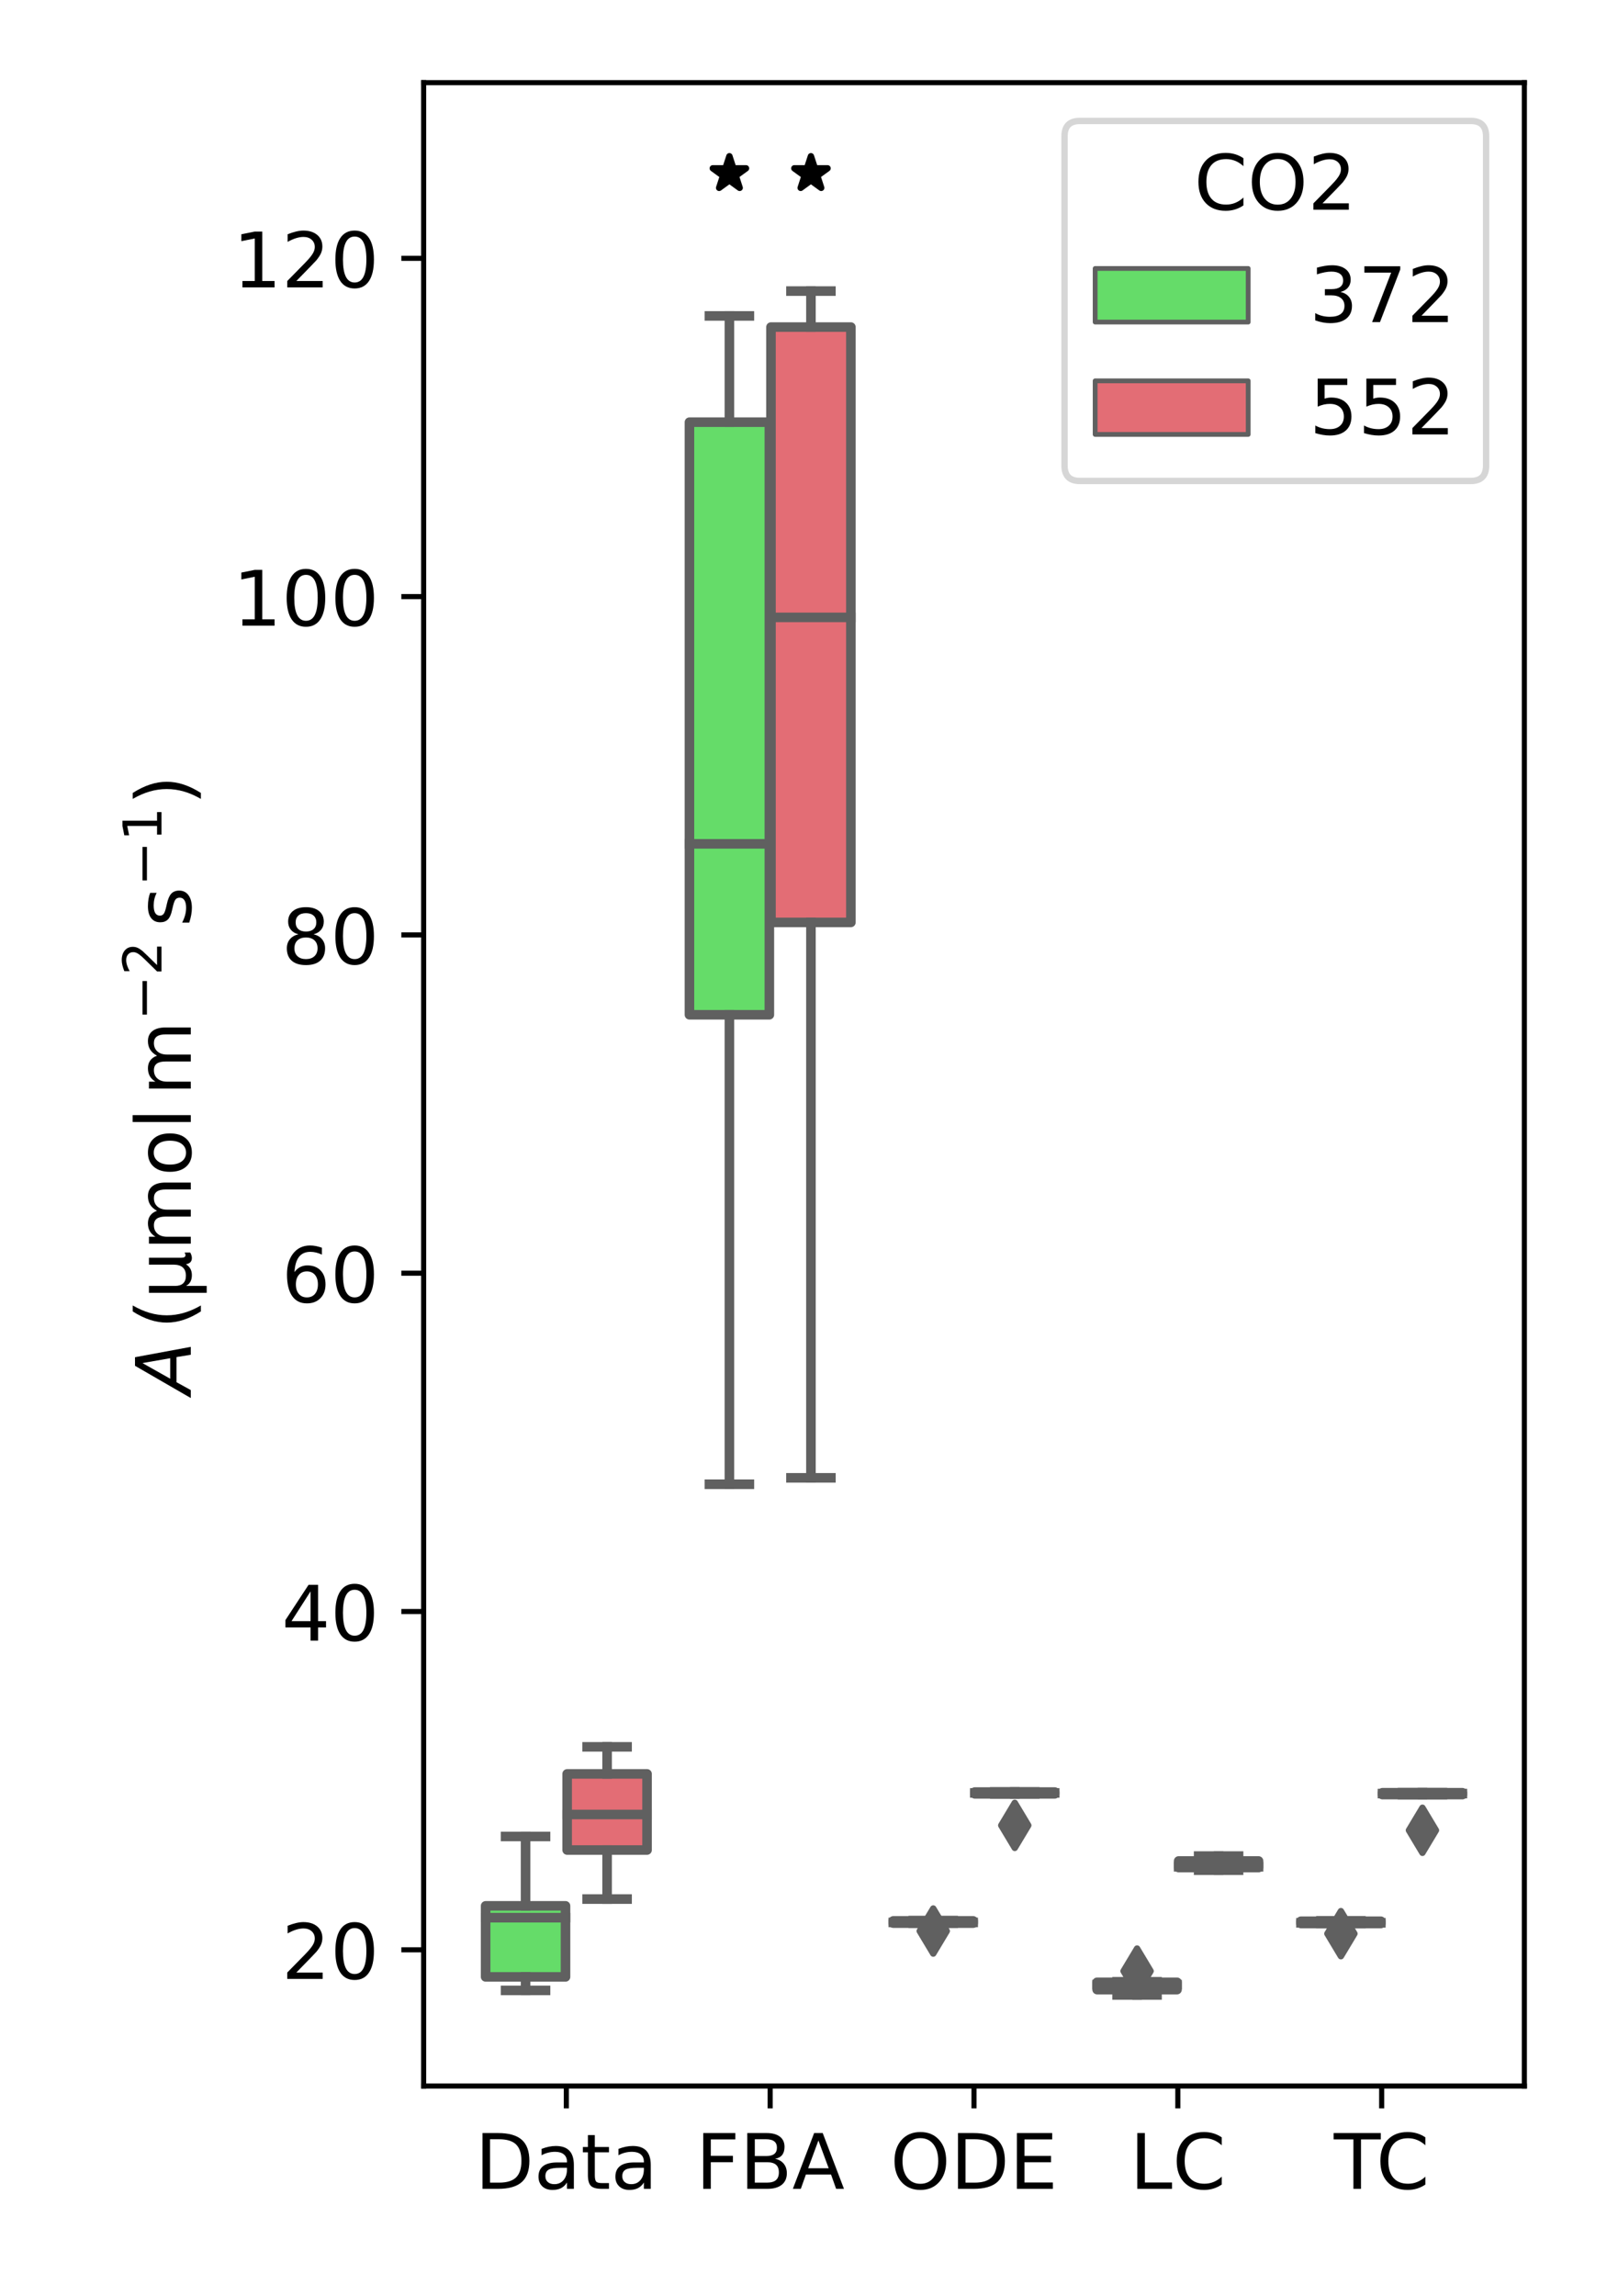 <?xml version="1.0" encoding="utf-8" standalone="no"?>
<!DOCTYPE svg PUBLIC "-//W3C//DTD SVG 1.1//EN"
  "http://www.w3.org/Graphics/SVG/1.1/DTD/svg11.dtd">
<!-- Created with matplotlib (https://matplotlib.org/) -->
<svg height="360pt" version="1.1" viewBox="0 0 252 360" width="252pt" xmlns="http://www.w3.org/2000/svg" xmlns:xlink="http://www.w3.org/1999/xlink">
 <defs>
  <style type="text/css">
*{stroke-linecap:butt;stroke-linejoin:round;}
  </style>
 </defs>
 <g id="figure_1">
  <g id="patch_1">
   <path d="M 0 360 
L 252 360 
L 252 0 
L 0 0 
z
" style="fill:#ffffff;"/>
  </g>
  <g id="axes_1">
   <g id="patch_2">
    <path d="M 66.435 327.04 
L 239.04 327.04 
L 239.04 12.96 
L 66.435 12.96 
z
" style="fill:#ffffff;"/>
   </g>
   <g id="patch_3">
    <path clip-path="url(#p58aeacf5d3)" d="M 76.152 309.928 
L 88.682 309.928 
L 88.682 298.79 
L 76.152 298.79 
L 76.152 309.928 
z
" style="fill:#65dc69;stroke:#606060;stroke-linejoin:miter;stroke-width:1.5;"/>
   </g>
   <g id="patch_4">
    <path clip-path="url(#p58aeacf5d3)" d="M 88.938 290.039 
L 101.467 290.039 
L 101.467 278.105 
L 88.938 278.105 
L 88.938 290.039 
z
" style="fill:#e36d75;stroke:#606060;stroke-linejoin:miter;stroke-width:1.5;"/>
   </g>
   <g id="patch_5">
    <path clip-path="url(#p58aeacf5d3)" d="M 108.116 159.092 
L 120.646 159.092 
L 120.646 66.188 
L 108.116 66.188 
L 108.116 159.092 
z
" style="fill:#65dc69;stroke:#606060;stroke-linejoin:miter;stroke-width:1.5;"/>
   </g>
   <g id="patch_6">
    <path clip-path="url(#p58aeacf5d3)" d="M 120.901 144.61 
L 133.431 144.61 
L 133.431 51.275 
L 120.901 51.275 
L 120.901 144.61 
z
" style="fill:#e36d75;stroke:#606060;stroke-linejoin:miter;stroke-width:1.5;"/>
   </g>
   <g id="patch_7">
    <path clip-path="url(#p58aeacf5d3)" d="M 140.08 301.499 
L 152.61 301.499 
L 152.61 301.148 
L 140.08 301.148 
L 140.08 301.499 
z
" style="fill:#65dc69;stroke:#606060;stroke-linejoin:miter;stroke-width:1.5;"/>
   </g>
   <g id="patch_8">
    <path clip-path="url(#p58aeacf5d3)" d="M 152.865 281.235 
L 165.395 281.235 
L 165.395 280.949 
L 152.865 280.949 
L 152.865 281.235 
z
" style="fill:#e36d75;stroke:#606060;stroke-linejoin:miter;stroke-width:1.5;"/>
   </g>
   <g id="patch_9">
    <path clip-path="url(#p58aeacf5d3)" d="M 172.044 311.924 
L 184.574 311.924 
L 184.574 310.775 
L 172.044 310.775 
L 172.044 311.924 
z
" style="fill:#65dc69;stroke:#606060;stroke-linejoin:miter;stroke-width:1.5;"/>
   </g>
   <g id="patch_10">
    <path clip-path="url(#p58aeacf5d3)" d="M 184.829 292.789 
L 197.359 292.789 
L 197.359 291.755 
L 184.829 291.755 
L 184.829 292.789 
z
" style="fill:#e36d75;stroke:#606060;stroke-linejoin:miter;stroke-width:1.5;"/>
   </g>
   <g id="patch_11">
    <path clip-path="url(#p58aeacf5d3)" d="M 204.008 301.56 
L 216.537 301.56 
L 216.537 301.201 
L 204.008 301.201 
L 204.008 301.56 
z
" style="fill:#65dc69;stroke:#606060;stroke-linejoin:miter;stroke-width:1.5;"/>
   </g>
   <g id="patch_12">
    <path clip-path="url(#p58aeacf5d3)" d="M 216.793 281.352 
L 229.323 281.352 
L 229.323 281.055 
L 216.793 281.055 
L 216.793 281.352 
z
" style="fill:#e36d75;stroke:#606060;stroke-linejoin:miter;stroke-width:1.5;"/>
   </g>
   <g id="PathCollection_1">
    <defs>
     <path d="M 0 -2.739 
L -0.615 -0.846 
L -2.605 -0.846 
L -0.995 0.323 
L -1.61 2.216 
L -0 1.046 
L 1.61 2.216 
L 0.995 0.323 
L 2.605 -0.846 
L 0.615 -0.846 
z
" id="m87a0e9b626" style="stroke:#000000;"/>
    </defs>
    <g clip-path="url(#p58aeacf5d3)">
     <use style="stroke:#000000;" x="114.381" xlink:href="#m87a0e9b626" y="27.236"/>
    </g>
   </g>
   <g id="PathCollection_2">
    <g clip-path="url(#p58aeacf5d3)">
     <use style="stroke:#000000;" x="127.166" xlink:href="#m87a0e9b626" y="27.236"/>
    </g>
   </g>
   <g id="patch_13">
    <path clip-path="url(#p58aeacf5d3)" d="M 88.81 358.723 
L 88.81 358.723 
L 88.81 358.723 
L 88.81 358.723 
z
" style="fill:#65dc69;stroke:#606060;stroke-linejoin:miter;stroke-width:0.75;"/>
   </g>
   <g id="patch_14">
    <path clip-path="url(#p58aeacf5d3)" d="M 88.81 358.723 
L 88.81 358.723 
L 88.81 358.723 
L 88.81 358.723 
z
" style="fill:#e36d75;stroke:#606060;stroke-linejoin:miter;stroke-width:0.75;"/>
   </g>
   <g id="matplotlib.axis_1">
    <g id="xtick_1">
     <g id="line2d_1">
      <defs>
       <path d="M 0 0 
L 0 3.5 
" id="m81c8f6d1dc" style="stroke:#000000;stroke-width:0.8;"/>
      </defs>
      <g>
       <use style="stroke:#000000;stroke-width:0.8;" x="88.81" xlink:href="#m81c8f6d1dc" y="327.04"/>
      </g>
     </g>
     <g id="text_1">
      <!-- Data -->
      <defs>
       <path d="M 19.672 64.797 
L 19.672 8.109 
L 31.594 8.109 
Q 46.688 8.109 53.688 14.938 
Q 60.688 21.781 60.688 36.531 
Q 60.688 51.172 53.688 57.984 
Q 46.688 64.797 31.594 64.797 
z
M 9.812 72.906 
L 30.078 72.906 
Q 51.266 72.906 61.172 64.094 
Q 71.094 55.281 71.094 36.531 
Q 71.094 17.672 61.125 8.828 
Q 51.172 0 30.078 0 
L 9.812 0 
z
" id="DejaVuSans-68"/>
       <path d="M 34.281 27.484 
Q 23.391 27.484 19.188 25 
Q 14.984 22.516 14.984 16.5 
Q 14.984 11.719 18.141 8.906 
Q 21.297 6.109 26.703 6.109 
Q 34.188 6.109 38.703 11.406 
Q 43.219 16.703 43.219 25.484 
L 43.219 27.484 
z
M 52.203 31.203 
L 52.203 0 
L 43.219 0 
L 43.219 8.297 
Q 40.141 3.328 35.547 0.953 
Q 30.953 -1.422 24.312 -1.422 
Q 15.922 -1.422 10.953 3.297 
Q 6 8.016 6 15.922 
Q 6 25.141 12.172 29.828 
Q 18.359 34.516 30.609 34.516 
L 43.219 34.516 
L 43.219 35.406 
Q 43.219 41.609 39.141 45 
Q 35.062 48.391 27.688 48.391 
Q 23 48.391 18.547 47.266 
Q 14.109 46.141 10.016 43.891 
L 10.016 52.203 
Q 14.938 54.109 19.578 55.047 
Q 24.219 56 28.609 56 
Q 40.484 56 46.344 49.844 
Q 52.203 43.703 52.203 31.203 
z
" id="DejaVuSans-97"/>
       <path d="M 18.312 70.219 
L 18.312 54.688 
L 36.812 54.688 
L 36.812 47.703 
L 18.312 47.703 
L 18.312 18.016 
Q 18.312 11.328 20.141 9.422 
Q 21.969 7.516 27.594 7.516 
L 36.812 7.516 
L 36.812 0 
L 27.594 0 
Q 17.188 0 13.234 3.875 
Q 9.281 7.766 9.281 18.016 
L 9.281 47.703 
L 2.688 47.703 
L 2.688 54.688 
L 9.281 54.688 
L 9.281 70.219 
z
" id="DejaVuSans-116"/>
      </defs>
      <g transform="translate(74.484 343.158)scale(0.12 -0.12)">
       <use xlink:href="#DejaVuSans-68"/>
       <use x="77.002" xlink:href="#DejaVuSans-97"/>
       <use x="138.281" xlink:href="#DejaVuSans-116"/>
       <use x="177.49" xlink:href="#DejaVuSans-97"/>
      </g>
     </g>
    </g>
    <g id="xtick_2">
     <g id="line2d_2">
      <g>
       <use style="stroke:#000000;stroke-width:0.8;" x="120.774" xlink:href="#m81c8f6d1dc" y="327.04"/>
      </g>
     </g>
     <g id="text_2">
      <!-- FBA -->
      <defs>
       <path d="M 9.812 72.906 
L 51.703 72.906 
L 51.703 64.594 
L 19.672 64.594 
L 19.672 43.109 
L 48.578 43.109 
L 48.578 34.812 
L 19.672 34.812 
L 19.672 0 
L 9.812 0 
z
" id="DejaVuSans-70"/>
       <path d="M 19.672 34.812 
L 19.672 8.109 
L 35.5 8.109 
Q 43.453 8.109 47.281 11.406 
Q 51.125 14.703 51.125 21.484 
Q 51.125 28.328 47.281 31.562 
Q 43.453 34.812 35.5 34.812 
z
M 19.672 64.797 
L 19.672 42.828 
L 34.281 42.828 
Q 41.5 42.828 45.031 45.531 
Q 48.578 48.25 48.578 53.812 
Q 48.578 59.328 45.031 62.062 
Q 41.5 64.797 34.281 64.797 
z
M 9.812 72.906 
L 35.016 72.906 
Q 46.297 72.906 52.391 68.219 
Q 58.5 63.531 58.5 54.891 
Q 58.5 48.188 55.375 44.234 
Q 52.25 40.281 46.188 39.312 
Q 53.469 37.75 57.5 32.781 
Q 61.531 27.828 61.531 20.406 
Q 61.531 10.641 54.891 5.312 
Q 48.25 0 35.984 0 
L 9.812 0 
z
" id="DejaVuSans-66"/>
       <path d="M 34.188 63.188 
L 20.797 26.906 
L 47.609 26.906 
z
M 28.609 72.906 
L 39.797 72.906 
L 67.578 0 
L 57.328 0 
L 50.688 18.703 
L 17.828 18.703 
L 11.188 0 
L 0.781 0 
z
" id="DejaVuSans-65"/>
      </defs>
      <g transform="translate(109.102 343.158)scale(0.12 -0.12)">
       <use xlink:href="#DejaVuSans-70"/>
       <use x="57.52" xlink:href="#DejaVuSans-66"/>
       <use x="126.123" xlink:href="#DejaVuSans-65"/>
      </g>
     </g>
    </g>
    <g id="xtick_3">
     <g id="line2d_3">
      <g>
       <use style="stroke:#000000;stroke-width:0.8;" x="152.738" xlink:href="#m81c8f6d1dc" y="327.04"/>
      </g>
     </g>
     <g id="text_3">
      <!-- ODE -->
      <defs>
       <path d="M 39.406 66.219 
Q 28.656 66.219 22.328 58.203 
Q 16.016 50.203 16.016 36.375 
Q 16.016 22.609 22.328 14.594 
Q 28.656 6.594 39.406 6.594 
Q 50.141 6.594 56.422 14.594 
Q 62.703 22.609 62.703 36.375 
Q 62.703 50.203 56.422 58.203 
Q 50.141 66.219 39.406 66.219 
z
M 39.406 74.219 
Q 54.734 74.219 63.906 63.938 
Q 73.094 53.656 73.094 36.375 
Q 73.094 19.141 63.906 8.859 
Q 54.734 -1.422 39.406 -1.422 
Q 24.031 -1.422 14.812 8.828 
Q 5.609 19.094 5.609 36.375 
Q 5.609 53.656 14.812 63.938 
Q 24.031 74.219 39.406 74.219 
z
" id="DejaVuSans-79"/>
       <path d="M 9.812 72.906 
L 55.906 72.906 
L 55.906 64.594 
L 19.672 64.594 
L 19.672 43.016 
L 54.391 43.016 
L 54.391 34.719 
L 19.672 34.719 
L 19.672 8.297 
L 56.781 8.297 
L 56.781 0 
L 9.812 0 
z
" id="DejaVuSans-69"/>
      </defs>
      <g transform="translate(139.603 343.158)scale(0.12 -0.12)">
       <use xlink:href="#DejaVuSans-79"/>
       <use x="78.711" xlink:href="#DejaVuSans-68"/>
       <use x="155.713" xlink:href="#DejaVuSans-69"/>
      </g>
     </g>
    </g>
    <g id="xtick_4">
     <g id="line2d_4">
      <g>
       <use style="stroke:#000000;stroke-width:0.8;" x="184.701" xlink:href="#m81c8f6d1dc" y="327.04"/>
      </g>
     </g>
     <g id="text_4">
      <!-- LC -->
      <defs>
       <path d="M 9.812 72.906 
L 19.672 72.906 
L 19.672 8.297 
L 55.172 8.297 
L 55.172 0 
L 9.812 0 
z
" id="DejaVuSans-76"/>
       <path d="M 64.406 67.281 
L 64.406 56.891 
Q 59.422 61.531 53.781 63.812 
Q 48.141 66.109 41.797 66.109 
Q 29.297 66.109 22.656 58.469 
Q 16.016 50.828 16.016 36.375 
Q 16.016 21.969 22.656 14.328 
Q 29.297 6.688 41.797 6.688 
Q 48.141 6.688 53.781 8.984 
Q 59.422 11.281 64.406 15.922 
L 64.406 5.609 
Q 59.234 2.094 53.438 0.328 
Q 47.656 -1.422 41.219 -1.422 
Q 24.656 -1.422 15.125 8.703 
Q 5.609 18.844 5.609 36.375 
Q 5.609 53.953 15.125 64.078 
Q 24.656 74.219 41.219 74.219 
Q 47.75 74.219 53.531 72.484 
Q 59.328 70.75 64.406 67.281 
z
" id="DejaVuSans-67"/>
      </defs>
      <g transform="translate(177.169 343.158)scale(0.12 -0.12)">
       <use xlink:href="#DejaVuSans-76"/>
       <use x="55.713" xlink:href="#DejaVuSans-67"/>
      </g>
     </g>
    </g>
    <g id="xtick_5">
     <g id="line2d_5">
      <g>
       <use style="stroke:#000000;stroke-width:0.8;" x="216.665" xlink:href="#m81c8f6d1dc" y="327.04"/>
      </g>
     </g>
     <g id="text_5">
      <!-- TC -->
      <defs>
       <path d="M -0.297 72.906 
L 61.375 72.906 
L 61.375 64.594 
L 35.5 64.594 
L 35.5 0 
L 25.594 0 
L 25.594 64.594 
L -0.297 64.594 
z
" id="DejaVuSans-84"/>
      </defs>
      <g transform="translate(209.163 343.158)scale(0.12 -0.12)">
       <use xlink:href="#DejaVuSans-84"/>
       <use x="55.209" xlink:href="#DejaVuSans-67"/>
      </g>
     </g>
    </g>
   </g>
   <g id="matplotlib.axis_2">
    <g id="ytick_1">
     <g id="line2d_6">
      <defs>
       <path d="M 0 0 
L -3.5 0 
" id="me357840914" style="stroke:#000000;stroke-width:0.8;"/>
      </defs>
      <g>
       <use style="stroke:#000000;stroke-width:0.8;" x="66.435" xlink:href="#me357840914" y="305.685"/>
      </g>
     </g>
     <g id="text_6">
      <!-- 20 -->
      <defs>
       <path d="M 19.188 8.297 
L 53.609 8.297 
L 53.609 0 
L 7.328 0 
L 7.328 8.297 
Q 12.938 14.109 22.625 23.891 
Q 32.328 33.688 34.812 36.531 
Q 39.547 41.844 41.422 45.531 
Q 43.312 49.219 43.312 52.781 
Q 43.312 58.594 39.234 62.25 
Q 35.156 65.922 28.609 65.922 
Q 23.969 65.922 18.812 64.312 
Q 13.672 62.703 7.812 59.422 
L 7.812 69.391 
Q 13.766 71.781 18.938 73 
Q 24.125 74.219 28.422 74.219 
Q 39.75 74.219 46.484 68.547 
Q 53.219 62.891 53.219 53.422 
Q 53.219 48.922 51.531 44.891 
Q 49.859 40.875 45.406 35.406 
Q 44.188 33.984 37.641 27.219 
Q 31.109 20.453 19.188 8.297 
z
" id="DejaVuSans-50"/>
       <path d="M 31.781 66.406 
Q 24.172 66.406 20.328 58.906 
Q 16.5 51.422 16.5 36.375 
Q 16.5 21.391 20.328 13.891 
Q 24.172 6.391 31.781 6.391 
Q 39.453 6.391 43.281 13.891 
Q 47.125 21.391 47.125 36.375 
Q 47.125 51.422 43.281 58.906 
Q 39.453 66.406 31.781 66.406 
z
M 31.781 74.219 
Q 44.047 74.219 50.516 64.516 
Q 56.984 54.828 56.984 36.375 
Q 56.984 17.969 50.516 8.266 
Q 44.047 -1.422 31.781 -1.422 
Q 19.531 -1.422 13.062 8.266 
Q 6.594 17.969 6.594 36.375 
Q 6.594 54.828 13.062 64.516 
Q 19.531 74.219 31.781 74.219 
z
" id="DejaVuSans-48"/>
      </defs>
      <g transform="translate(44.165 310.244)scale(0.12 -0.12)">
       <use xlink:href="#DejaVuSans-50"/>
       <use x="63.623" xlink:href="#DejaVuSans-48"/>
      </g>
     </g>
    </g>
    <g id="ytick_2">
     <g id="line2d_7">
      <g>
       <use style="stroke:#000000;stroke-width:0.8;" x="66.435" xlink:href="#me357840914" y="252.647"/>
      </g>
     </g>
     <g id="text_7">
      <!-- 40 -->
      <defs>
       <path d="M 37.797 64.312 
L 12.891 25.391 
L 37.797 25.391 
z
M 35.203 72.906 
L 47.609 72.906 
L 47.609 25.391 
L 58.016 25.391 
L 58.016 17.188 
L 47.609 17.188 
L 47.609 0 
L 37.797 0 
L 37.797 17.188 
L 4.891 17.188 
L 4.891 26.703 
z
" id="DejaVuSans-52"/>
      </defs>
      <g transform="translate(44.165 257.206)scale(0.12 -0.12)">
       <use xlink:href="#DejaVuSans-52"/>
       <use x="63.623" xlink:href="#DejaVuSans-48"/>
      </g>
     </g>
    </g>
    <g id="ytick_3">
     <g id="line2d_8">
      <g>
       <use style="stroke:#000000;stroke-width:0.8;" x="66.435" xlink:href="#me357840914" y="199.609"/>
      </g>
     </g>
     <g id="text_8">
      <!-- 60 -->
      <defs>
       <path d="M 33.016 40.375 
Q 26.375 40.375 22.484 35.828 
Q 18.609 31.297 18.609 23.391 
Q 18.609 15.531 22.484 10.953 
Q 26.375 6.391 33.016 6.391 
Q 39.656 6.391 43.531 10.953 
Q 47.406 15.531 47.406 23.391 
Q 47.406 31.297 43.531 35.828 
Q 39.656 40.375 33.016 40.375 
z
M 52.594 71.297 
L 52.594 62.312 
Q 48.875 64.062 45.094 64.984 
Q 41.312 65.922 37.594 65.922 
Q 27.828 65.922 22.672 59.328 
Q 17.531 52.734 16.797 39.406 
Q 19.672 43.656 24.016 45.922 
Q 28.375 48.188 33.594 48.188 
Q 44.578 48.188 50.953 41.516 
Q 57.328 34.859 57.328 23.391 
Q 57.328 12.156 50.688 5.359 
Q 44.047 -1.422 33.016 -1.422 
Q 20.359 -1.422 13.672 8.266 
Q 6.984 17.969 6.984 36.375 
Q 6.984 53.656 15.188 63.938 
Q 23.391 74.219 37.203 74.219 
Q 40.922 74.219 44.703 73.484 
Q 48.484 72.75 52.594 71.297 
z
" id="DejaVuSans-54"/>
      </defs>
      <g transform="translate(44.165 204.168)scale(0.12 -0.12)">
       <use xlink:href="#DejaVuSans-54"/>
       <use x="63.623" xlink:href="#DejaVuSans-48"/>
      </g>
     </g>
    </g>
    <g id="ytick_4">
     <g id="line2d_9">
      <g>
       <use style="stroke:#000000;stroke-width:0.8;" x="66.435" xlink:href="#me357840914" y="146.571"/>
      </g>
     </g>
     <g id="text_9">
      <!-- 80 -->
      <defs>
       <path d="M 31.781 34.625 
Q 24.75 34.625 20.719 30.859 
Q 16.703 27.094 16.703 20.516 
Q 16.703 13.922 20.719 10.156 
Q 24.75 6.391 31.781 6.391 
Q 38.812 6.391 42.859 10.172 
Q 46.922 13.969 46.922 20.516 
Q 46.922 27.094 42.891 30.859 
Q 38.875 34.625 31.781 34.625 
z
M 21.922 38.812 
Q 15.578 40.375 12.031 44.719 
Q 8.5 49.078 8.5 55.328 
Q 8.5 64.062 14.719 69.141 
Q 20.953 74.219 31.781 74.219 
Q 42.672 74.219 48.875 69.141 
Q 55.078 64.062 55.078 55.328 
Q 55.078 49.078 51.531 44.719 
Q 48 40.375 41.703 38.812 
Q 48.828 37.156 52.797 32.312 
Q 56.781 27.484 56.781 20.516 
Q 56.781 9.906 50.312 4.234 
Q 43.844 -1.422 31.781 -1.422 
Q 19.734 -1.422 13.25 4.234 
Q 6.781 9.906 6.781 20.516 
Q 6.781 27.484 10.781 32.312 
Q 14.797 37.156 21.922 38.812 
z
M 18.312 54.391 
Q 18.312 48.734 21.844 45.562 
Q 25.391 42.391 31.781 42.391 
Q 38.141 42.391 41.719 45.562 
Q 45.312 48.734 45.312 54.391 
Q 45.312 60.062 41.719 63.234 
Q 38.141 66.406 31.781 66.406 
Q 25.391 66.406 21.844 63.234 
Q 18.312 60.062 18.312 54.391 
z
" id="DejaVuSans-56"/>
      </defs>
      <g transform="translate(44.165 151.13)scale(0.12 -0.12)">
       <use xlink:href="#DejaVuSans-56"/>
       <use x="63.623" xlink:href="#DejaVuSans-48"/>
      </g>
     </g>
    </g>
    <g id="ytick_5">
     <g id="line2d_10">
      <g>
       <use style="stroke:#000000;stroke-width:0.8;" x="66.435" xlink:href="#me357840914" y="93.534"/>
      </g>
     </g>
     <g id="text_10">
      <!-- 100 -->
      <defs>
       <path d="M 12.406 8.297 
L 28.516 8.297 
L 28.516 63.922 
L 10.984 60.406 
L 10.984 69.391 
L 28.422 72.906 
L 38.281 72.906 
L 38.281 8.297 
L 54.391 8.297 
L 54.391 0 
L 12.406 0 
z
" id="DejaVuSans-49"/>
      </defs>
      <g transform="translate(36.53 98.093)scale(0.12 -0.12)">
       <use xlink:href="#DejaVuSans-49"/>
       <use x="63.623" xlink:href="#DejaVuSans-48"/>
       <use x="127.246" xlink:href="#DejaVuSans-48"/>
      </g>
     </g>
    </g>
    <g id="ytick_6">
     <g id="line2d_11">
      <g>
       <use style="stroke:#000000;stroke-width:0.8;" x="66.435" xlink:href="#me357840914" y="40.496"/>
      </g>
     </g>
     <g id="text_11">
      <!-- 120 -->
      <g transform="translate(36.53 45.055)scale(0.12 -0.12)">
       <use xlink:href="#DejaVuSans-49"/>
       <use x="63.623" xlink:href="#DejaVuSans-50"/>
       <use x="127.246" xlink:href="#DejaVuSans-48"/>
      </g>
     </g>
    </g>
    <g id="text_12">
     <!-- $A\/\mathrm{(\mu mol\/m^{-2}\/s^{-1})}$ -->
     <defs>
      <path d="M 36.812 72.906 
L 48 72.906 
L 61.531 0 
L 51.219 0 
L 48.188 18.703 
L 15.375 18.703 
L 5.078 0 
L -5.328 0 
z
M 40.375 63.188 
L 19.922 26.906 
L 46.688 26.906 
z
" id="DejaVuSans-Oblique-65"/>
      <path d="M 31 75.875 
Q 24.469 64.656 21.281 53.656 
Q 18.109 42.672 18.109 31.391 
Q 18.109 20.125 21.312 9.062 
Q 24.516 -2 31 -13.188 
L 23.188 -13.188 
Q 15.875 -1.703 12.234 9.375 
Q 8.594 20.453 8.594 31.391 
Q 8.594 42.281 12.203 53.312 
Q 15.828 64.359 23.188 75.875 
z
" id="DejaVuSans-40"/>
      <path d="M 8.5 -20.797 
L 8.5 54.688 
L 17.484 54.688 
L 17.484 20.703 
Q 17.484 13.625 20.844 10 
Q 24.219 6.391 30.812 6.391 
Q 38.031 6.391 41.672 10.484 
Q 45.312 14.594 45.312 22.797 
L 45.312 54.688 
L 54.297 54.688 
L 54.297 12.594 
Q 54.297 9.672 55.141 8.281 
Q 56 6.891 57.812 6.891 
Q 58.25 6.891 59.031 7.156 
Q 59.812 7.422 61.188 8.016 
L 61.188 0.781 
Q 59.188 -0.344 57.391 -0.875 
Q 55.609 -1.422 53.906 -1.422 
Q 50.531 -1.422 48.531 0.484 
Q 46.531 2.391 45.797 6.297 
Q 43.359 2.438 39.812 0.5 
Q 36.281 -1.422 31.5 -1.422 
Q 26.516 -1.422 23.016 0.484 
Q 19.531 2.391 17.484 6.203 
L 17.484 -20.797 
z
" id="DejaVuSans-956"/>
      <path d="M 52 44.188 
Q 55.375 50.25 60.062 53.125 
Q 64.75 56 71.094 56 
Q 79.641 56 84.281 50.016 
Q 88.922 44.047 88.922 33.016 
L 88.922 0 
L 79.891 0 
L 79.891 32.719 
Q 79.891 40.578 77.094 44.375 
Q 74.312 48.188 68.609 48.188 
Q 61.625 48.188 57.562 43.547 
Q 53.516 38.922 53.516 30.906 
L 53.516 0 
L 44.484 0 
L 44.484 32.719 
Q 44.484 40.625 41.703 44.406 
Q 38.922 48.188 33.109 48.188 
Q 26.219 48.188 22.156 43.531 
Q 18.109 38.875 18.109 30.906 
L 18.109 0 
L 9.078 0 
L 9.078 54.688 
L 18.109 54.688 
L 18.109 46.188 
Q 21.188 51.219 25.484 53.609 
Q 29.781 56 35.688 56 
Q 41.656 56 45.828 52.969 
Q 50 49.953 52 44.188 
z
" id="DejaVuSans-109"/>
      <path d="M 30.609 48.391 
Q 23.391 48.391 19.188 42.75 
Q 14.984 37.109 14.984 27.297 
Q 14.984 17.484 19.156 11.844 
Q 23.344 6.203 30.609 6.203 
Q 37.797 6.203 41.984 11.859 
Q 46.188 17.531 46.188 27.297 
Q 46.188 37.016 41.984 42.703 
Q 37.797 48.391 30.609 48.391 
z
M 30.609 56 
Q 42.328 56 49.016 48.375 
Q 55.719 40.766 55.719 27.297 
Q 55.719 13.875 49.016 6.219 
Q 42.328 -1.422 30.609 -1.422 
Q 18.844 -1.422 12.172 6.219 
Q 5.516 13.875 5.516 27.297 
Q 5.516 40.766 12.172 48.375 
Q 18.844 56 30.609 56 
z
" id="DejaVuSans-111"/>
      <path d="M 9.422 75.984 
L 18.406 75.984 
L 18.406 0 
L 9.422 0 
z
" id="DejaVuSans-108"/>
      <path d="M 10.594 35.5 
L 73.188 35.5 
L 73.188 27.203 
L 10.594 27.203 
z
" id="DejaVuSans-8722"/>
      <path d="M 44.281 53.078 
L 44.281 44.578 
Q 40.484 46.531 36.375 47.5 
Q 32.281 48.484 27.875 48.484 
Q 21.188 48.484 17.844 46.438 
Q 14.5 44.391 14.5 40.281 
Q 14.5 37.156 16.891 35.375 
Q 19.281 33.594 26.516 31.984 
L 29.594 31.297 
Q 39.156 29.25 43.188 25.516 
Q 47.219 21.781 47.219 15.094 
Q 47.219 7.469 41.188 3.016 
Q 35.156 -1.422 24.609 -1.422 
Q 20.219 -1.422 15.453 -0.562 
Q 10.688 0.297 5.422 2 
L 5.422 11.281 
Q 10.406 8.688 15.234 7.391 
Q 20.062 6.109 24.812 6.109 
Q 31.156 6.109 34.562 8.281 
Q 37.984 10.453 37.984 14.406 
Q 37.984 18.062 35.516 20.016 
Q 33.062 21.969 24.703 23.781 
L 21.578 24.516 
Q 13.234 26.266 9.516 29.906 
Q 5.812 33.547 5.812 39.891 
Q 5.812 47.609 11.281 51.797 
Q 16.75 56 26.812 56 
Q 31.781 56 36.172 55.266 
Q 40.578 54.547 44.281 53.078 
z
" id="DejaVuSans-115"/>
      <path d="M 8.016 75.875 
L 15.828 75.875 
Q 23.141 64.359 26.781 53.312 
Q 30.422 42.281 30.422 31.391 
Q 30.422 20.453 26.781 9.375 
Q 23.141 -1.703 15.828 -13.188 
L 8.016 -13.188 
Q 14.5 -2 17.703 9.062 
Q 20.906 20.125 20.906 31.391 
Q 20.906 42.672 17.703 53.656 
Q 14.5 64.656 8.016 75.875 
z
" id="DejaVuSans-41"/>
     </defs>
     <g transform="translate(30.01 218.54)rotate(-90)scale(0.12 -0.12)">
      <use transform="translate(0 0.766)" xlink:href="#DejaVuSans-Oblique-65"/>
      <use transform="translate(84.644 0.766)" xlink:href="#DejaVuSans-40"/>
      <use transform="translate(123.658 0.766)" xlink:href="#DejaVuSans-956"/>
      <use transform="translate(187.281 0.766)" xlink:href="#DejaVuSans-109"/>
      <use transform="translate(284.693 0.766)" xlink:href="#DejaVuSans-111"/>
      <use transform="translate(345.874 0.766)" xlink:href="#DejaVuSans-108"/>
      <use transform="translate(389.893 0.766)" xlink:href="#DejaVuSans-109"/>
      <use transform="translate(488.262 39.047)scale(0.7)" xlink:href="#DejaVuSans-8722"/>
      <use transform="translate(546.915 39.047)scale(0.7)" xlink:href="#DejaVuSans-50"/>
      <use transform="translate(610.421 0.766)" xlink:href="#DejaVuSans-115"/>
      <use transform="translate(663.478 39.047)scale(0.7)" xlink:href="#DejaVuSans-8722"/>
      <use transform="translate(722.13 39.047)scale(0.7)" xlink:href="#DejaVuSans-49"/>
      <use transform="translate(769.4 0.766)" xlink:href="#DejaVuSans-41"/>
     </g>
    </g>
   </g>
   <g id="line2d_12">
    <path clip-path="url(#p58aeacf5d3)" d="M 82.417 309.928 
L 82.417 312.049 
" style="fill:none;stroke:#606060;stroke-linecap:square;stroke-width:1.5;"/>
   </g>
   <g id="line2d_13">
    <path clip-path="url(#p58aeacf5d3)" d="M 82.417 298.79 
L 82.417 287.917 
" style="fill:none;stroke:#606060;stroke-linecap:square;stroke-width:1.5;"/>
   </g>
   <g id="line2d_14">
    <path clip-path="url(#p58aeacf5d3)" d="M 79.284 312.049 
L 85.549 312.049 
" style="fill:none;stroke:#606060;stroke-linecap:square;stroke-width:1.5;"/>
   </g>
   <g id="line2d_15">
    <path clip-path="url(#p58aeacf5d3)" d="M 79.284 287.917 
L 85.549 287.917 
" style="fill:none;stroke:#606060;stroke-linecap:square;stroke-width:1.5;"/>
   </g>
   <g id="line2d_16"/>
   <g id="line2d_17">
    <path clip-path="url(#p58aeacf5d3)" d="M 95.203 290.039 
L 95.203 297.729 
" style="fill:none;stroke:#606060;stroke-linecap:square;stroke-width:1.5;"/>
   </g>
   <g id="line2d_18">
    <path clip-path="url(#p58aeacf5d3)" d="M 95.203 278.105 
L 95.203 273.862 
" style="fill:none;stroke:#606060;stroke-linecap:square;stroke-width:1.5;"/>
   </g>
   <g id="line2d_19">
    <path clip-path="url(#p58aeacf5d3)" d="M 92.07 297.729 
L 98.335 297.729 
" style="fill:none;stroke:#606060;stroke-linecap:square;stroke-width:1.5;"/>
   </g>
   <g id="line2d_20">
    <path clip-path="url(#p58aeacf5d3)" d="M 92.07 273.862 
L 98.335 273.862 
" style="fill:none;stroke:#606060;stroke-linecap:square;stroke-width:1.5;"/>
   </g>
   <g id="line2d_21"/>
   <g id="line2d_22">
    <path clip-path="url(#p58aeacf5d3)" d="M 114.381 159.092 
L 114.381 232.694 
" style="fill:none;stroke:#606060;stroke-linecap:square;stroke-width:1.5;"/>
   </g>
   <g id="line2d_23">
    <path clip-path="url(#p58aeacf5d3)" d="M 114.381 66.188 
L 114.381 49.532 
" style="fill:none;stroke:#606060;stroke-linecap:square;stroke-width:1.5;"/>
   </g>
   <g id="line2d_24">
    <path clip-path="url(#p58aeacf5d3)" d="M 111.248 232.694 
L 117.513 232.694 
" style="fill:none;stroke:#606060;stroke-linecap:square;stroke-width:1.5;"/>
   </g>
   <g id="line2d_25">
    <path clip-path="url(#p58aeacf5d3)" d="M 111.248 49.532 
L 117.513 49.532 
" style="fill:none;stroke:#606060;stroke-linecap:square;stroke-width:1.5;"/>
   </g>
   <g id="line2d_26"/>
   <g id="line2d_27">
    <path clip-path="url(#p58aeacf5d3)" d="M 127.166 144.61 
L 127.166 231.687 
" style="fill:none;stroke:#606060;stroke-linecap:square;stroke-width:1.5;"/>
   </g>
   <g id="line2d_28">
    <path clip-path="url(#p58aeacf5d3)" d="M 127.166 51.275 
L 127.166 45.636 
" style="fill:none;stroke:#606060;stroke-linecap:square;stroke-width:1.5;"/>
   </g>
   <g id="line2d_29">
    <path clip-path="url(#p58aeacf5d3)" d="M 124.034 231.687 
L 130.299 231.687 
" style="fill:none;stroke:#606060;stroke-linecap:square;stroke-width:1.5;"/>
   </g>
   <g id="line2d_30">
    <path clip-path="url(#p58aeacf5d3)" d="M 124.034 45.636 
L 130.299 45.636 
" style="fill:none;stroke:#606060;stroke-linecap:square;stroke-width:1.5;"/>
   </g>
   <g id="line2d_31"/>
   <g id="line2d_32">
    <path clip-path="url(#p58aeacf5d3)" d="M 146.345 301.499 
L 146.345 301.503 
" style="fill:none;stroke:#606060;stroke-linecap:square;stroke-width:1.5;"/>
   </g>
   <g id="line2d_33">
    <path clip-path="url(#p58aeacf5d3)" d="M 146.345 301.148 
L 146.345 301.091 
" style="fill:none;stroke:#606060;stroke-linecap:square;stroke-width:1.5;"/>
   </g>
   <g id="line2d_34">
    <path clip-path="url(#p58aeacf5d3)" d="M 143.212 301.503 
L 149.477 301.503 
" style="fill:none;stroke:#606060;stroke-linecap:square;stroke-width:1.5;"/>
   </g>
   <g id="line2d_35">
    <path clip-path="url(#p58aeacf5d3)" d="M 143.212 301.091 
L 149.477 301.091 
" style="fill:none;stroke:#606060;stroke-linecap:square;stroke-width:1.5;"/>
   </g>
   <g id="line2d_36">
    <defs>
     <path d="M 0 3.536 
L 2.121 0 
L 0 -3.536 
L -2.121 0 
z
" id="m01082ef87c" style="stroke:#606060;stroke-linejoin:miter;"/>
    </defs>
    <g clip-path="url(#p58aeacf5d3)">
     <use style="fill:#606060;stroke:#606060;stroke-linejoin:miter;" x="146.345" xlink:href="#m01082ef87c" y="302.741"/>
    </g>
   </g>
   <g id="line2d_37">
    <path clip-path="url(#p58aeacf5d3)" d="M 159.13 281.235 
L 159.13 281.241 
" style="fill:none;stroke:#606060;stroke-linecap:square;stroke-width:1.5;"/>
   </g>
   <g id="line2d_38">
    <path clip-path="url(#p58aeacf5d3)" d="M 159.13 280.949 
L 159.13 280.935 
" style="fill:none;stroke:#606060;stroke-linecap:square;stroke-width:1.5;"/>
   </g>
   <g id="line2d_39">
    <path clip-path="url(#p58aeacf5d3)" d="M 155.998 281.241 
L 162.263 281.241 
" style="fill:none;stroke:#606060;stroke-linecap:square;stroke-width:1.5;"/>
   </g>
   <g id="line2d_40">
    <path clip-path="url(#p58aeacf5d3)" d="M 155.998 280.935 
L 162.263 280.935 
" style="fill:none;stroke:#606060;stroke-linecap:square;stroke-width:1.5;"/>
   </g>
   <g id="line2d_41">
    <g clip-path="url(#p58aeacf5d3)">
     <use style="fill:#606060;stroke:#606060;stroke-linejoin:miter;" x="159.13" xlink:href="#m01082ef87c" y="286.174"/>
    </g>
   </g>
   <g id="line2d_42">
    <path clip-path="url(#p58aeacf5d3)" d="M 178.309 311.924 
L 178.309 312.764 
" style="fill:none;stroke:#606060;stroke-linecap:square;stroke-width:1.5;"/>
   </g>
   <g id="line2d_43">
    <path clip-path="url(#p58aeacf5d3)" d="M 178.309 310.775 
L 178.309 310.69 
" style="fill:none;stroke:#606060;stroke-linecap:square;stroke-width:1.5;"/>
   </g>
   <g id="line2d_44">
    <path clip-path="url(#p58aeacf5d3)" d="M 175.176 312.764 
L 181.441 312.764 
" style="fill:none;stroke:#606060;stroke-linecap:square;stroke-width:1.5;"/>
   </g>
   <g id="line2d_45">
    <path clip-path="url(#p58aeacf5d3)" d="M 175.176 310.69 
L 181.441 310.69 
" style="fill:none;stroke:#606060;stroke-linecap:square;stroke-width:1.5;"/>
   </g>
   <g id="line2d_46">
    <g clip-path="url(#p58aeacf5d3)">
     <use style="fill:#606060;stroke:#606060;stroke-linejoin:miter;" x="178.309" xlink:href="#m01082ef87c" y="309.019"/>
    </g>
   </g>
   <g id="line2d_47">
    <path clip-path="url(#p58aeacf5d3)" d="M 191.094 292.789 
L 191.094 293.206 
" style="fill:none;stroke:#606060;stroke-linecap:square;stroke-width:1.5;"/>
   </g>
   <g id="line2d_48">
    <path clip-path="url(#p58aeacf5d3)" d="M 191.094 291.755 
L 191.094 290.987 
" style="fill:none;stroke:#606060;stroke-linecap:square;stroke-width:1.5;"/>
   </g>
   <g id="line2d_49">
    <path clip-path="url(#p58aeacf5d3)" d="M 187.962 293.206 
L 194.227 293.206 
" style="fill:none;stroke:#606060;stroke-linecap:square;stroke-width:1.5;"/>
   </g>
   <g id="line2d_50">
    <path clip-path="url(#p58aeacf5d3)" d="M 187.962 290.987 
L 194.227 290.987 
" style="fill:none;stroke:#606060;stroke-linecap:square;stroke-width:1.5;"/>
   </g>
   <g id="line2d_51"/>
   <g id="line2d_52">
    <path clip-path="url(#p58aeacf5d3)" d="M 210.273 301.56 
L 210.273 301.566 
" style="fill:none;stroke:#606060;stroke-linecap:square;stroke-width:1.5;"/>
   </g>
   <g id="line2d_53">
    <path clip-path="url(#p58aeacf5d3)" d="M 210.273 301.201 
L 210.273 301.143 
" style="fill:none;stroke:#606060;stroke-linecap:square;stroke-width:1.5;"/>
   </g>
   <g id="line2d_54">
    <path clip-path="url(#p58aeacf5d3)" d="M 207.14 301.566 
L 213.405 301.566 
" style="fill:none;stroke:#606060;stroke-linecap:square;stroke-width:1.5;"/>
   </g>
   <g id="line2d_55">
    <path clip-path="url(#p58aeacf5d3)" d="M 207.14 301.143 
L 213.405 301.143 
" style="fill:none;stroke:#606060;stroke-linecap:square;stroke-width:1.5;"/>
   </g>
   <g id="line2d_56">
    <g clip-path="url(#p58aeacf5d3)">
     <use style="fill:#606060;stroke:#606060;stroke-linejoin:miter;" x="210.273" xlink:href="#m01082ef87c" y="303.152"/>
    </g>
   </g>
   <g id="line2d_57">
    <path clip-path="url(#p58aeacf5d3)" d="M 223.058 281.352 
L 223.058 281.363 
" style="fill:none;stroke:#606060;stroke-linecap:square;stroke-width:1.5;"/>
   </g>
   <g id="line2d_58">
    <path clip-path="url(#p58aeacf5d3)" d="M 223.058 281.055 
L 223.058 281.04 
" style="fill:none;stroke:#606060;stroke-linecap:square;stroke-width:1.5;"/>
   </g>
   <g id="line2d_59">
    <path clip-path="url(#p58aeacf5d3)" d="M 219.926 281.363 
L 226.191 281.363 
" style="fill:none;stroke:#606060;stroke-linecap:square;stroke-width:1.5;"/>
   </g>
   <g id="line2d_60">
    <path clip-path="url(#p58aeacf5d3)" d="M 219.926 281.04 
L 226.191 281.04 
" style="fill:none;stroke:#606060;stroke-linecap:square;stroke-width:1.5;"/>
   </g>
   <g id="line2d_61">
    <g clip-path="url(#p58aeacf5d3)">
     <use style="fill:#606060;stroke:#606060;stroke-linejoin:miter;" x="223.058" xlink:href="#m01082ef87c" y="286.944"/>
    </g>
   </g>
   <g id="line2d_62">
    <path clip-path="url(#p58aeacf5d3)" d="M 76.152 300.646 
L 88.682 300.646 
" style="fill:none;stroke:#606060;stroke-linecap:square;stroke-width:1.5;"/>
   </g>
   <g id="line2d_63">
    <path clip-path="url(#p58aeacf5d3)" d="M 88.938 284.47 
L 101.467 284.47 
" style="fill:none;stroke:#606060;stroke-linecap:square;stroke-width:1.5;"/>
   </g>
   <g id="line2d_64">
    <path clip-path="url(#p58aeacf5d3)" d="M 108.116 132.293 
L 120.646 132.293 
" style="fill:none;stroke:#606060;stroke-linecap:square;stroke-width:1.5;"/>
   </g>
   <g id="line2d_65">
    <path clip-path="url(#p58aeacf5d3)" d="M 120.901 96.791 
L 133.431 96.791 
" style="fill:none;stroke:#606060;stroke-linecap:square;stroke-width:1.5;"/>
   </g>
   <g id="line2d_66">
    <path clip-path="url(#p58aeacf5d3)" d="M 140.08 301.39 
L 152.61 301.39 
" style="fill:none;stroke:#606060;stroke-linecap:square;stroke-width:1.5;"/>
   </g>
   <g id="line2d_67">
    <path clip-path="url(#p58aeacf5d3)" d="M 152.865 281.087 
L 165.395 281.087 
" style="fill:none;stroke:#606060;stroke-linecap:square;stroke-width:1.5;"/>
   </g>
   <g id="line2d_68">
    <path clip-path="url(#p58aeacf5d3)" d="M 172.044 311.134 
L 184.574 311.134 
" style="fill:none;stroke:#606060;stroke-linecap:square;stroke-width:1.5;"/>
   </g>
   <g id="line2d_69">
    <path clip-path="url(#p58aeacf5d3)" d="M 184.829 292.662 
L 197.359 292.662 
" style="fill:none;stroke:#606060;stroke-linecap:square;stroke-width:1.5;"/>
   </g>
   <g id="line2d_70">
    <path clip-path="url(#p58aeacf5d3)" d="M 204.008 301.446 
L 216.537 301.446 
" style="fill:none;stroke:#606060;stroke-linecap:square;stroke-width:1.5;"/>
   </g>
   <g id="line2d_71">
    <path clip-path="url(#p58aeacf5d3)" d="M 216.793 281.191 
L 229.323 281.191 
" style="fill:none;stroke:#606060;stroke-linecap:square;stroke-width:1.5;"/>
   </g>
   <g id="patch_15">
    <path d="M 66.435 327.04 
L 66.435 12.96 
" style="fill:none;stroke:#000000;stroke-linecap:square;stroke-linejoin:miter;stroke-width:0.8;"/>
   </g>
   <g id="patch_16">
    <path d="M 239.04 327.04 
L 239.04 12.96 
" style="fill:none;stroke:#000000;stroke-linecap:square;stroke-linejoin:miter;stroke-width:0.8;"/>
   </g>
   <g id="patch_17">
    <path d="M 66.435 327.04 
L 239.04 327.04 
" style="fill:none;stroke:#000000;stroke-linecap:square;stroke-linejoin:miter;stroke-width:0.8;"/>
   </g>
   <g id="patch_18">
    <path d="M 66.435 12.96 
L 239.04 12.96 
" style="fill:none;stroke:#000000;stroke-linecap:square;stroke-linejoin:miter;stroke-width:0.8;"/>
   </g>
   <g id="legend_1">
    <g id="patch_19">
     <path d="M 169.335 75.401 
L 230.64 75.401 
Q 233.04 75.401 233.04 73.001 
L 233.04 21.36 
Q 233.04 18.96 230.64 18.96 
L 169.335 18.96 
Q 166.935 18.96 166.935 21.36 
L 166.935 73.001 
Q 166.935 75.401 169.335 75.401 
z
" style="fill:#ffffff;opacity:0.8;stroke:#cccccc;stroke-linejoin:miter;"/>
    </g>
    <g id="text_13">
     <!-- CO2 -->
     <g transform="translate(187.257 32.878)scale(0.12 -0.12)">
      <use xlink:href="#DejaVuSans-67"/>
      <use x="69.824" xlink:href="#DejaVuSans-79"/>
      <use x="148.535" xlink:href="#DejaVuSans-50"/>
     </g>
    </g>
    <g id="patch_20">
     <path d="M 171.735 50.492 
L 195.735 50.492 
L 195.735 42.092 
L 171.735 42.092 
z
" style="fill:#65dc69;stroke:#606060;stroke-linejoin:miter;stroke-width:0.75;"/>
    </g>
    <g id="text_14">
     <!-- 372 -->
     <defs>
      <path d="M 40.578 39.312 
Q 47.656 37.797 51.625 33 
Q 55.609 28.219 55.609 21.188 
Q 55.609 10.406 48.188 4.484 
Q 40.766 -1.422 27.094 -1.422 
Q 22.516 -1.422 17.656 -0.516 
Q 12.797 0.391 7.625 2.203 
L 7.625 11.719 
Q 11.719 9.328 16.594 8.109 
Q 21.484 6.891 26.812 6.891 
Q 36.078 6.891 40.938 10.547 
Q 45.797 14.203 45.797 21.188 
Q 45.797 27.641 41.281 31.266 
Q 36.766 34.906 28.719 34.906 
L 20.219 34.906 
L 20.219 43.016 
L 29.109 43.016 
Q 36.375 43.016 40.234 45.922 
Q 44.094 48.828 44.094 54.297 
Q 44.094 59.906 40.109 62.906 
Q 36.141 65.922 28.719 65.922 
Q 24.656 65.922 20.016 65.031 
Q 15.375 64.156 9.812 62.312 
L 9.812 71.094 
Q 15.438 72.656 20.344 73.438 
Q 25.25 74.219 29.594 74.219 
Q 40.828 74.219 47.359 69.109 
Q 53.906 64.016 53.906 55.328 
Q 53.906 49.266 50.438 45.094 
Q 46.969 40.922 40.578 39.312 
z
" id="DejaVuSans-51"/>
      <path d="M 8.203 72.906 
L 55.078 72.906 
L 55.078 68.703 
L 28.609 0 
L 18.312 0 
L 43.219 64.594 
L 8.203 64.594 
z
" id="DejaVuSans-55"/>
     </defs>
     <g transform="translate(205.335 50.492)scale(0.12 -0.12)">
      <use xlink:href="#DejaVuSans-51"/>
      <use x="63.623" xlink:href="#DejaVuSans-55"/>
      <use x="127.246" xlink:href="#DejaVuSans-50"/>
     </g>
    </g>
    <g id="patch_21">
     <path d="M 171.735 68.106 
L 195.735 68.106 
L 195.735 59.706 
L 171.735 59.706 
z
" style="fill:#e36d75;stroke:#606060;stroke-linejoin:miter;stroke-width:0.75;"/>
    </g>
    <g id="text_15">
     <!-- 552 -->
     <defs>
      <path d="M 10.797 72.906 
L 49.516 72.906 
L 49.516 64.594 
L 19.828 64.594 
L 19.828 46.734 
Q 21.969 47.469 24.109 47.828 
Q 26.266 48.188 28.422 48.188 
Q 40.625 48.188 47.75 41.5 
Q 54.891 34.812 54.891 23.391 
Q 54.891 11.625 47.562 5.094 
Q 40.234 -1.422 26.906 -1.422 
Q 22.312 -1.422 17.547 -0.641 
Q 12.797 0.141 7.719 1.703 
L 7.719 11.625 
Q 12.109 9.234 16.797 8.062 
Q 21.484 6.891 26.703 6.891 
Q 35.156 6.891 40.078 11.328 
Q 45.016 15.766 45.016 23.391 
Q 45.016 31 40.078 35.438 
Q 35.156 39.891 26.703 39.891 
Q 22.75 39.891 18.812 39.016 
Q 14.891 38.141 10.797 36.281 
z
" id="DejaVuSans-53"/>
     </defs>
     <g transform="translate(205.335 68.106)scale(0.12 -0.12)">
      <use xlink:href="#DejaVuSans-53"/>
      <use x="63.623" xlink:href="#DejaVuSans-53"/>
      <use x="127.246" xlink:href="#DejaVuSans-50"/>
     </g>
    </g>
   </g>
  </g>
 </g>
 <defs>
  <clipPath id="p58aeacf5d3">
   <rect height="314.08" width="172.605" x="66.435" y="12.96"/>
  </clipPath>
 </defs>
</svg>
